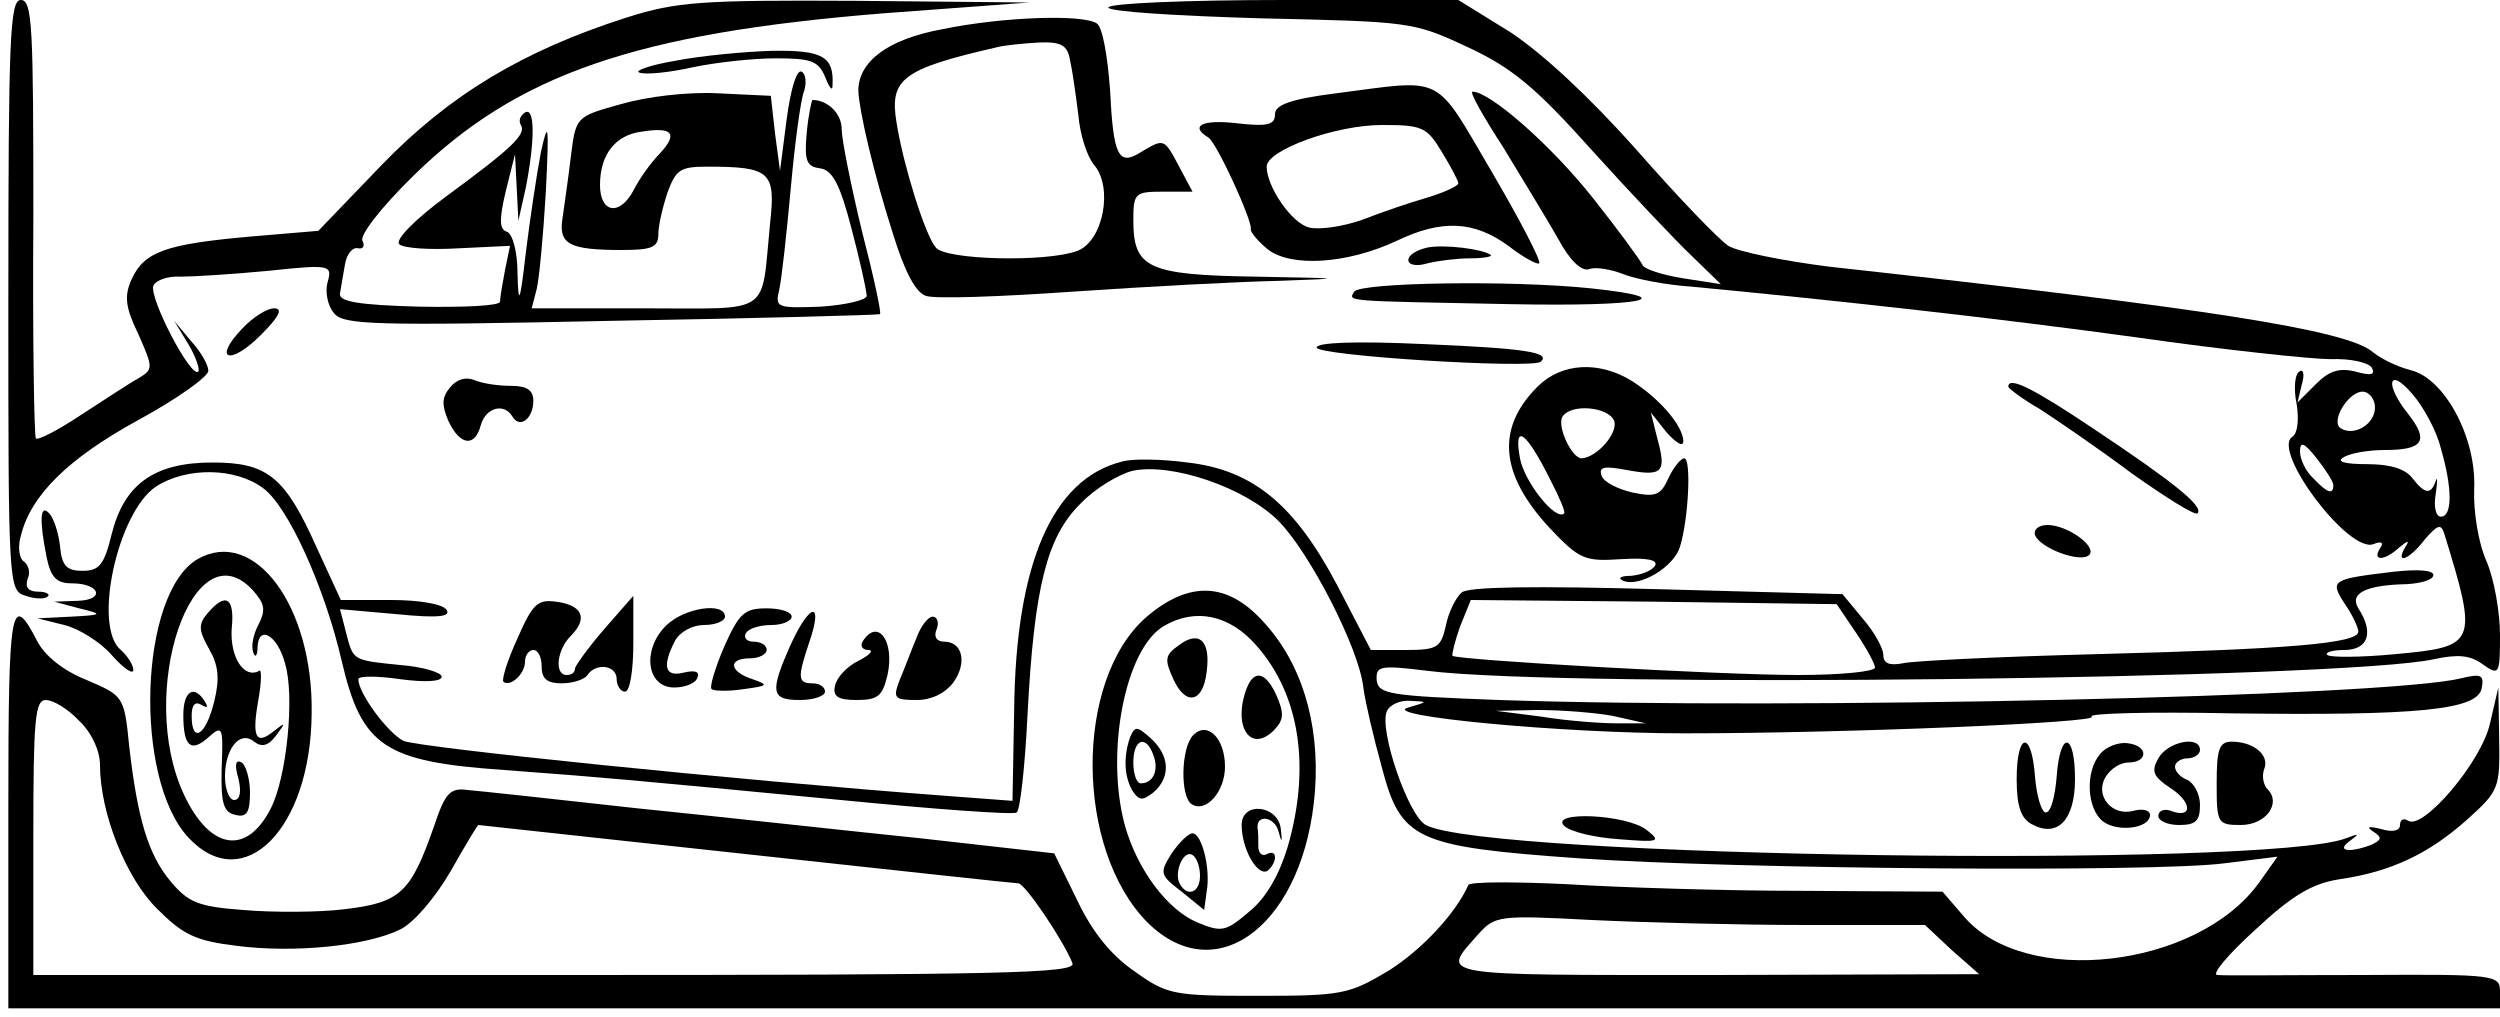 <?xml version="1.0" standalone="no"?>
<!DOCTYPE svg PUBLIC "-//W3C//DTD SVG 20010904//EN"
 "http://www.w3.org/TR/2001/REC-SVG-20010904/DTD/svg10.dtd">
<svg version="1.0" xmlns="http://www.w3.org/2000/svg"
 width="300pt" height="122pt" viewBox="0 0 300 122"
 preserveAspectRatio="xMidYMid meet">
<g transform="translate(0,122) scale(0.1,-0.1)"
fill="#000000" stroke="none">
<path d="M10 866 c0 -350 0 -355 21 -361 11 -4 23 -4 26 -1 4 3 -2 6 -11 6
-12 0 -16 5 -13 15 4 8 1 17 -4 21 -6 3 -8 18 -4 31 12 49 57 93 141 139 46
25 84 52 84 59 0 7 -9 23 -21 36 l-20 24 17 -28 c9 -15 14 -30 12 -33 -9 -8
-59 88 -54 103 3 7 18 12 33 11 15 0 63 3 105 7 75 8 77 7 71 -14 -3 -11 0
-28 8 -37 11 -14 50 -15 333 -9 176 3 321 7 322 8 2 1 -8 47 -22 101 -13 54
-24 109 -24 121 0 19 -17 35 -35 35 -1 0 -5 -18 -7 -40 -3 -33 0 -40 16 -42
15 -2 24 -19 38 -73 10 -38 18 -74 18 -80 0 -5 -25 -11 -55 -13 -53 -2 -55 -1
-50 20 3 13 9 68 14 123 5 55 12 107 16 116 3 10 2 20 -3 23 -6 3 -13 -20 -18
-57 l-8 -62 -6 45 -5 45 -63 3 c-37 2 -86 -4 -117 -13 -54 -15 -54 -15 -60
-63 -3 -26 -8 -59 -10 -74 -5 -31 8 -38 71 -38 36 0 44 3 44 19 0 10 5 32 11
50 10 27 15 31 47 31 77 0 83 -6 76 -69 -11 -111 4 -101 -150 -101 l-136 0 6
23 c3 12 8 65 11 117 4 81 3 88 -6 47 -5 -26 -13 -80 -18 -120 -7 -61 -9 -65
-10 -25 0 26 -6 48 -13 50 -9 3 -9 15 -1 49 l11 44 2 -40 2 -40 9 40 c11 57
11 97 -1 90 -6 -4 -8 -10 -5 -15 7 -11 -11 -28 -90 -86 -38 -28 -61 -52 -56
-57 5 -5 37 -7 71 -5 l62 3 -6 -29 c-3 -16 -6 -33 -6 -38 0 -5 -43 -7 -97 -6
-73 2 -97 6 -95 16 1 7 4 23 6 35 2 12 9 21 16 19 6 -1 8 3 5 9 -4 6 22 40 62
79 124 121 265 170 563 194 l175 13 -208 2 c-186 1 -215 -1 -275 -20 -125 -40
-213 -93 -295 -178 l-75 -78 -83 -7 c-100 -9 -126 -18 -141 -51 -9 -20 -8 -33
8 -66 18 -41 18 -42 0 -53 -11 -6 -41 -26 -69 -44 -27 -18 -52 -31 -54 -28 -2
2 -4 121 -3 265 0 228 -1 261 -15 261 -13 0 -15 -43 -15 -354z m782 170 c-11
-11 -25 -31 -31 -43 -17 -33 -41 -29 -41 5 0 36 18 60 50 64 37 6 44 -2 22
-26z"/>
<path d="M1330 1211 c0 -5 82 -10 183 -13 178 -4 183 -4 247 -34 54 -25 82
-48 150 -124 47 -52 101 -109 120 -127 l35 -34 -45 7 c-25 4 -47 11 -49 16 -2
5 -29 42 -60 81 -50 63 -123 127 -144 127 -4 0 13 -30 37 -67 23 -38 53 -87
66 -110 14 -26 28 -39 37 -36 7 3 26 0 41 -6 15 -6 52 -13 82 -15 179 -17 368
-38 535 -61 105 -15 209 -26 232 -26 23 1 45 -4 49 -10 5 -9 -1 -10 -19 -5
-20 5 -32 1 -48 -15 l-22 -22 5 21 c4 13 2 20 -3 16 -5 -3 -7 -20 -3 -39 3
-19 1 -35 -5 -39 -26 -16 67 -140 97 -129 10 4 13 2 8 -5 -10 -16 6 -15 23 1
11 9 13 9 7 0 -12 -21 5 -15 24 10 15 17 19 19 23 7 41 -133 39 -136 -59 -145
-42 -4 -78 -4 -81 -1 -4 3 6 6 20 6 29 0 36 21 17 50 -11 18 9 28 58 29 17 1
32 5 32 11 0 6 -19 7 -47 4 -75 -9 -78 -10 -59 -39 9 -13 16 -28 16 -33 0 -14
-82 -21 -315 -27 -115 -3 -220 -8 -232 -11 -16 -3 -23 0 -23 10 0 8 -11 28
-25 44 l-24 29 -222 6 c-148 4 -227 3 -235 -4 -7 -6 -16 -24 -19 -40 -6 -26
-10 -29 -48 -29 l-42 0 -40 77 c-51 97 -101 139 -180 148 -30 4 -66 5 -79 1
-83 -21 -127 -122 -129 -297 l-2 -110 -80 6 c-254 19 -633 58 -651 66 -19 10
-54 57 -54 74 0 4 23 4 50 0 30 -4 50 -3 50 3 0 5 -23 12 -50 14 -58 6 -56 5
-65 40 l-7 27 68 -6 c50 -5 65 -3 60 5 -4 7 -32 12 -67 12 l-60 0 -29 63 c-38
85 -59 102 -125 102 -70 0 -106 -26 -121 -86 -9 -37 -15 -44 -35 -44 -19 0
-25 6 -27 30 -2 17 -8 34 -13 39 -11 12 -12 -8 -3 -53 5 -24 12 -31 30 -31 34
0 41 -20 7 -21 l-28 -1 30 -8 c29 -7 29 -8 -10 -10 l-40 -2 32 -8 c17 -4 43
-20 57 -36 14 -16 26 -24 26 -18 0 6 -7 17 -15 24 -34 28 -4 165 42 196 37 24
96 23 129 -2 30 -22 74 -120 94 -207 24 -103 51 -121 195 -131 120 -9 143 -11
404 -36 112 -11 207 -18 211 -15 4 2 10 55 13 117 8 153 23 214 64 254 17 18
46 35 62 39 47 10 135 -20 175 -60 37 -37 97 -153 102 -200 2 -16 12 -59 22
-95 23 -88 40 -96 237 -110 189 -13 689 -17 774 -6 l64 8 -22 -31 c-74 -103
-282 -127 -355 -40 l-25 29 -168 1 c-92 0 -220 4 -283 8 -63 3 -116 3 -118 -1
-15 -34 -56 -78 -96 -103 -47 -28 -55 -30 -156 -30 -101 0 -109 1 -148 29 -28
19 -51 47 -69 85 l-28 57 -160 18 c-88 9 -241 26 -340 36 -99 11 -191 21 -204
22 -21 3 -27 -4 -40 -43 -28 -80 -40 -92 -107 -100 -32 -4 -87 -4 -122 -1 -54
4 -66 9 -87 34 -27 32 -40 75 -50 163 -6 60 -7 60 -51 79 -28 11 -50 29 -59
46 -32 62 -35 44 -35 -199 l0 -241 1495 0 1495 0 0 20 c0 20 -5 21 -162 20
-90 0 -169 -1 -177 0 -8 0 12 24 45 54 45 42 69 56 102 61 62 9 107 31 152 71
39 35 40 38 39 98 l-1 61 -10 -43 c-10 -46 -80 -128 -98 -117 -6 4 -10 1 -10
-5 0 -7 -9 -9 -22 -5 -16 4 -19 3 -10 -3 11 -7 10 -10 -3 -16 -27 -10 -42 -7
-25 5 12 9 11 9 -5 3 -94 -36 -1033 -23 -1104 16 -21 11 -56 113 -47 136 3 8
16 14 28 13 22 -1 22 -1 -2 -8 -37 -10 184 -31 331 -31 196 0 501 13 489 20
-6 4 69 6 167 4 225 -3 296 4 301 30 3 16 0 18 -25 12 -88 -22 -803 -38 -1154
-26 -133 5 -145 7 -147 24 -1 17 4 18 61 11 165 -21 1101 -10 1208 14 28 6 43
5 58 -6 20 -14 21 -13 21 35 0 27 -7 67 -16 88 -10 22 -16 60 -15 87 3 62 -36
134 -77 143 -15 4 -34 13 -44 21 -30 27 -199 53 -653 103 -55 7 -110 18 -121
25 -12 8 -61 59 -110 115 -57 64 -112 115 -151 141 l-63 39 -210 0 c-115 0
-210 -4 -210 -9z m1599 -529 c14 -48 14 -82 0 -82 -6 0 -9 12 -6 28 2 15 2 21
0 15 -6 -17 -13 -16 -28 3 -8 11 -26 17 -54 17 -27 0 -38 3 -29 8 7 5 30 9 50
9 46 0 53 11 28 43 -29 36 -24 58 5 24 13 -15 29 -44 34 -65z m-79 49 c0 -20
-25 -35 -41 -25 -13 8 9 44 26 44 8 0 15 -9 15 -19z m-50 -93 c0 -12 -7 -10
-24 8 -9 8 -16 23 -16 32 0 13 5 11 20 -8 11 -14 20 -28 20 -32z m-573 -177
c13 -19 23 -38 23 -42 0 -5 -42 -9 -92 -9 -94 0 -409 18 -415 23 -1 2 3 18 9
35 l13 32 219 -2 220 -3 23 -34z m-2132 -106 c15 -14 25 -36 25 -53 0 -57 31
-136 69 -173 31 -31 46 -38 95 -44 70 -9 157 0 197 20 17 9 42 39 60 70 17 30
32 55 33 55 1 0 146 -16 322 -35 175 -19 322 -35 326 -35 8 0 55 -70 65 -96 4
-12 -83 -14 -621 -14 l-626 0 0 165 c0 142 2 165 15 165 9 0 27 -11 40 -25z
m1840 6 l40 -9 -35 0 c-19 0 -60 3 -90 8 l-55 7 50 1 c28 0 68 -3 90 -7z m232
-251 l143 0 32 -30 33 -29 -318 -1 c-340 0 -328 -2 -283 49 20 22 24 23 136
17 63 -3 179 -6 257 -6z"/>
<path d="M1131 1185 c-66 -12 -101 -39 -101 -74 1 -24 18 -98 42 -173 14 -45
27 -69 39 -73 10 -4 90 -1 176 5 87 6 199 12 248 13 82 3 79 3 -27 5 -131 2
-148 10 -148 68 0 32 2 34 35 34 l36 0 -16 30 c-18 34 -18 34 -45 18 -28 -18
-34 -6 -38 75 -3 40 -9 75 -16 79 -17 11 -112 8 -185 -7z m153 -37 c3 -13 7
-42 10 -66 2 -24 11 -51 19 -60 23 -27 11 -91 -20 -103 -37 -14 -159 -11 -170
4 -13 15 -39 99 -47 149 -9 53 6 65 119 91 11 3 35 5 52 6 26 1 34 -3 37 -21z"/>
<path d="M810 1147 c-30 -5 -49 -12 -43 -14 7 -3 36 0 63 6 28 6 73 11 101 11
42 0 51 -3 59 -22 5 -13 9 -18 9 -11 2 35 -11 43 -73 42 -33 -1 -86 -6 -116
-12z"/>
<path d="M1603 1108 c-55 -7 -73 -14 -73 -25 0 -13 -9 -15 -45 -11 -42 5 -58
-3 -35 -17 10 -6 53 -100 51 -110 -1 -3 8 -14 20 -24 28 -22 95 -18 155 10 54
26 93 24 134 -6 18 -14 35 -23 37 -21 3 2 -23 52 -57 110 -70 119 -55 111
-187 94z m127 -70 c11 -18 20 -35 20 -38 0 -3 -17 -11 -37 -17 -21 -6 -56 -18
-79 -27 -23 -8 -51 -12 -63 -9 -21 5 -51 49 -51 73 0 20 83 50 138 50 48 0 54
-2 72 -32z"/>
<path d="M1713 923 c-13 -3 -23 -9 -23 -15 0 -6 10 -8 23 -4 12 3 35 6 51 6
16 0 27 2 25 4 -9 7 -55 13 -76 9z"/>
<path d="M1625 870 c-7 -12 -14 -11 188 -15 158 -3 209 7 96 19 -96 10 -277 7
-284 -4z"/>
<path d="M290 825 c-35 -37 -14 -44 23 -7 22 22 27 32 16 32 -9 0 -26 -11 -39
-25z"/>
<path d="M1580 803 c0 -10 260 -26 269 -17 12 11 -18 16 -138 21 -85 4 -131 2
-131 -4z"/>
<path d="M1845 756 c-50 -50 -45 -105 14 -169 36 -38 42 -41 86 -38 32 2 45
-1 41 -8 -4 -6 -17 -11 -29 -12 -13 0 -16 -3 -9 -6 20 -8 61 17 68 41 10 32
14 106 5 106 -4 0 -13 -11 -19 -24 -9 -20 -15 -23 -43 -17 -18 4 -35 13 -37
20 -4 11 3 12 30 7 43 -8 48 -3 37 37 l-8 32 19 -24 c12 -13 20 -18 20 -10 -1
19 -29 51 -62 72 -39 24 -84 22 -113 -7z m92 -41 c5 -15 -21 -44 -39 -45 -12
0 -30 39 -23 50 10 16 55 12 62 -5z m-77 -70 c11 -21 19 -40 17 -41 -10 -10
-48 38 -53 66 -8 43 7 33 36 -25z"/>
<path d="M540 755 c-10 -12 -10 -21 -2 -40 14 -30 32 -32 39 -5 6 21 28 27 38
10 9 -15 25 -2 25 19 0 13 -8 18 -27 18 -16 0 -35 3 -44 7 -10 4 -21 1 -29 -9z"/>
<path d="M2410 756 c0 -2 17 -15 38 -27 20 -13 70 -47 110 -77 41 -29 76 -51
79 -48 8 8 -28 37 -124 101 -73 49 -103 64 -103 51z"/>
<path d="M2442 578 c6 -16 55 -34 65 -24 10 10 -26 36 -50 36 -10 0 -17 -5
-15 -12z"/>
<path d="M237 549 c-70 -41 -77 -263 -11 -334 66 -71 147 10 148 149 2 129
-69 224 -137 185z m67 -38 c14 -16 15 -23 6 -41 -6 -11 -9 -26 -6 -33 2 -7 5
-4 5 6 1 28 24 15 33 -19 12 -39 2 -137 -17 -174 -29 -57 -73 -50 -104 16 -58
123 11 325 83 245z"/>
<path d="M249 484 c-11 -13 -11 -20 2 -43 11 -19 13 -35 6 -63 -10 -41 -27
-51 -27 -17 0 13 4 18 12 13 7 -4 8 -3 4 4 -13 21 -26 13 -26 -16 0 -38 9 -46
31 -26 16 14 17 12 15 -38 -1 -42 2 -53 17 -56 13 -3 17 3 17 27 0 16 -5 33
-10 36 -7 4 -9 -2 -4 -19 4 -16 2 -26 -5 -26 -6 0 -11 13 -11 28 0 34 18 56
35 42 9 -7 17 -5 26 7 12 16 12 17 -2 6 -22 -18 -27 -8 -19 37 4 22 4 38 1 35
-18 -10 -35 16 -33 50 4 38 -7 45 -29 19z"/>
<path d="M1375 479 c-86 -76 -85 -278 2 -366 84 -83 189 0 201 158 6 83 -17
155 -63 204 -43 47 -89 48 -140 4z m133 -34 c52 -59 65 -146 37 -242 -10 -33
-26 -61 -46 -77 -28 -24 -33 -25 -62 -13 -36 15 -72 63 -87 116 -24 87 0 213
47 240 38 22 79 13 111 -24z"/>
<path d="M1415 446 c-17 -12 -18 -17 -7 -41 15 -33 36 -28 40 9 5 37 -9 50
-33 32z"/>
<path d="M1496 394 c-17 -45 4 -78 32 -51 13 13 13 21 4 42 -13 29 -27 32 -36
9z"/>
<path d="M1356 335 c-8 -23 -7 -47 3 -64 8 -12 12 -12 25 -2 21 18 20 44 -3
65 -17 15 -19 15 -25 1z m28 -21 c7 -18 0 -34 -15 -34 -5 0 -9 11 -9 25 0 28
15 34 24 9z"/>
<path d="M1432 338 c-15 -15 -16 -74 -2 -83 17 -11 40 15 40 45 0 34 -21 55
-38 38z"/>
<path d="M1490 230 c0 -29 19 -62 31 -55 5 4 9 11 9 16 0 6 -4 7 -10 4 -5 -3
-10 1 -10 9 0 9 0 19 -1 23 -1 16 20 13 25 -4 4 -15 5 -15 3 2 -3 29 -47 34
-47 5z"/>
<path d="M1406 196 c-15 -24 -14 -26 12 -46 l27 -22 3 22 c5 28 -6 70 -17 70
-5 0 -16 -11 -25 -24z m34 -27 c0 -20 -15 -26 -24 -10 -8 13 4 42 15 35 5 -3
9 -14 9 -25z"/>
<path d="M621 454 c-12 -26 -19 -49 -17 -52 8 -7 26 9 26 24 0 8 5 14 10 14 6
0 10 -9 10 -20 0 -15 7 -20 24 -20 14 0 28 5 31 10 10 15 35 12 35 -5 0 -8 5
-15 10 -15 6 0 10 26 10 58 l0 57 -35 -40 c-19 -22 -34 -43 -35 -47 0 -5 -4
-8 -10 -8 -15 0 -12 30 5 47 21 21 14 37 -18 41 -22 3 -28 -3 -46 -44z"/>
<path d="M799 469 c-29 -29 -23 -74 10 -74 13 0 26 5 28 12 3 7 -3 9 -16 6
-23 -6 -27 7 -11 38 6 11 21 19 35 19 14 0 25 5 25 10 0 18 -49 11 -71 -11z"/>
<path d="M869 444 c-11 -26 -18 -49 -15 -51 2 -2 19 -3 38 0 30 4 31 5 11 12
-28 9 -30 25 -3 25 11 0 20 5 20 10 0 6 -7 10 -16 10 -8 0 -12 5 -9 10 3 6 17
10 31 10 13 0 24 5 24 10 0 6 -14 10 -30 10 -27 0 -33 -6 -51 -46z"/>
<path d="M950 449 c-27 -60 -25 -69 10 -69 17 0 30 5 30 10 0 6 -7 10 -15 10
-18 0 -18 7 -4 49 17 49 2 49 -21 0z"/>
<path d="M1100 455 c-6 -14 -14 -36 -20 -50 -9 -23 -7 -25 20 -25 18 0 34 8
44 21 17 24 11 49 -11 49 -9 0 -13 6 -9 15 3 8 1 15 -5 15 -5 0 -14 -11 -19
-25z"/>
<path d="M1035 450 c-3 -5 0 -10 7 -10 7 0 2 -6 -12 -13 -14 -7 -26 -20 -28
-30 -3 -13 4 -17 26 -17 26 0 31 5 37 30 9 41 -12 69 -30 40z"/>
<path d="M2420 285 c0 -32 5 -47 18 -54 31 -17 52 5 52 54 0 57 -18 59 -22 3
-2 -24 -7 -43 -13 -43 -5 0 -11 19 -13 43 -4 56 -22 54 -22 -3z"/>
<path d="M2520 315 c-18 -21 -16 -66 4 -81 18 -13 56 -8 56 8 0 6 -9 8 -20 5
-26 -7 -47 19 -33 41 6 10 18 17 27 17 24 0 24 20 0 23 -11 2 -27 -4 -34 -13z"/>
<path d="M2590 310 c-9 -16 -6 -22 15 -36 26 -17 26 -37 0 -27 -8 3 -15 0 -15
-6 0 -6 11 -11 25 -11 20 0 25 5 25 24 0 13 -7 26 -15 30 -8 3 -15 10 -15 16
0 5 7 10 15 10 8 0 15 5 15 10 0 18 -39 10 -50 -10z"/>
<path d="M2660 280 c0 -48 1 -50 29 -50 30 0 49 26 32 43 -5 5 -7 16 -4 24 7
17 -13 33 -39 33 -15 0 -18 -9 -18 -50z"/>
<path d="M1877 229 c7 -7 36 -14 65 -16 49 -4 52 -3 34 11 -24 19 -117 23 -99
5z"/>
</g>
</svg>
